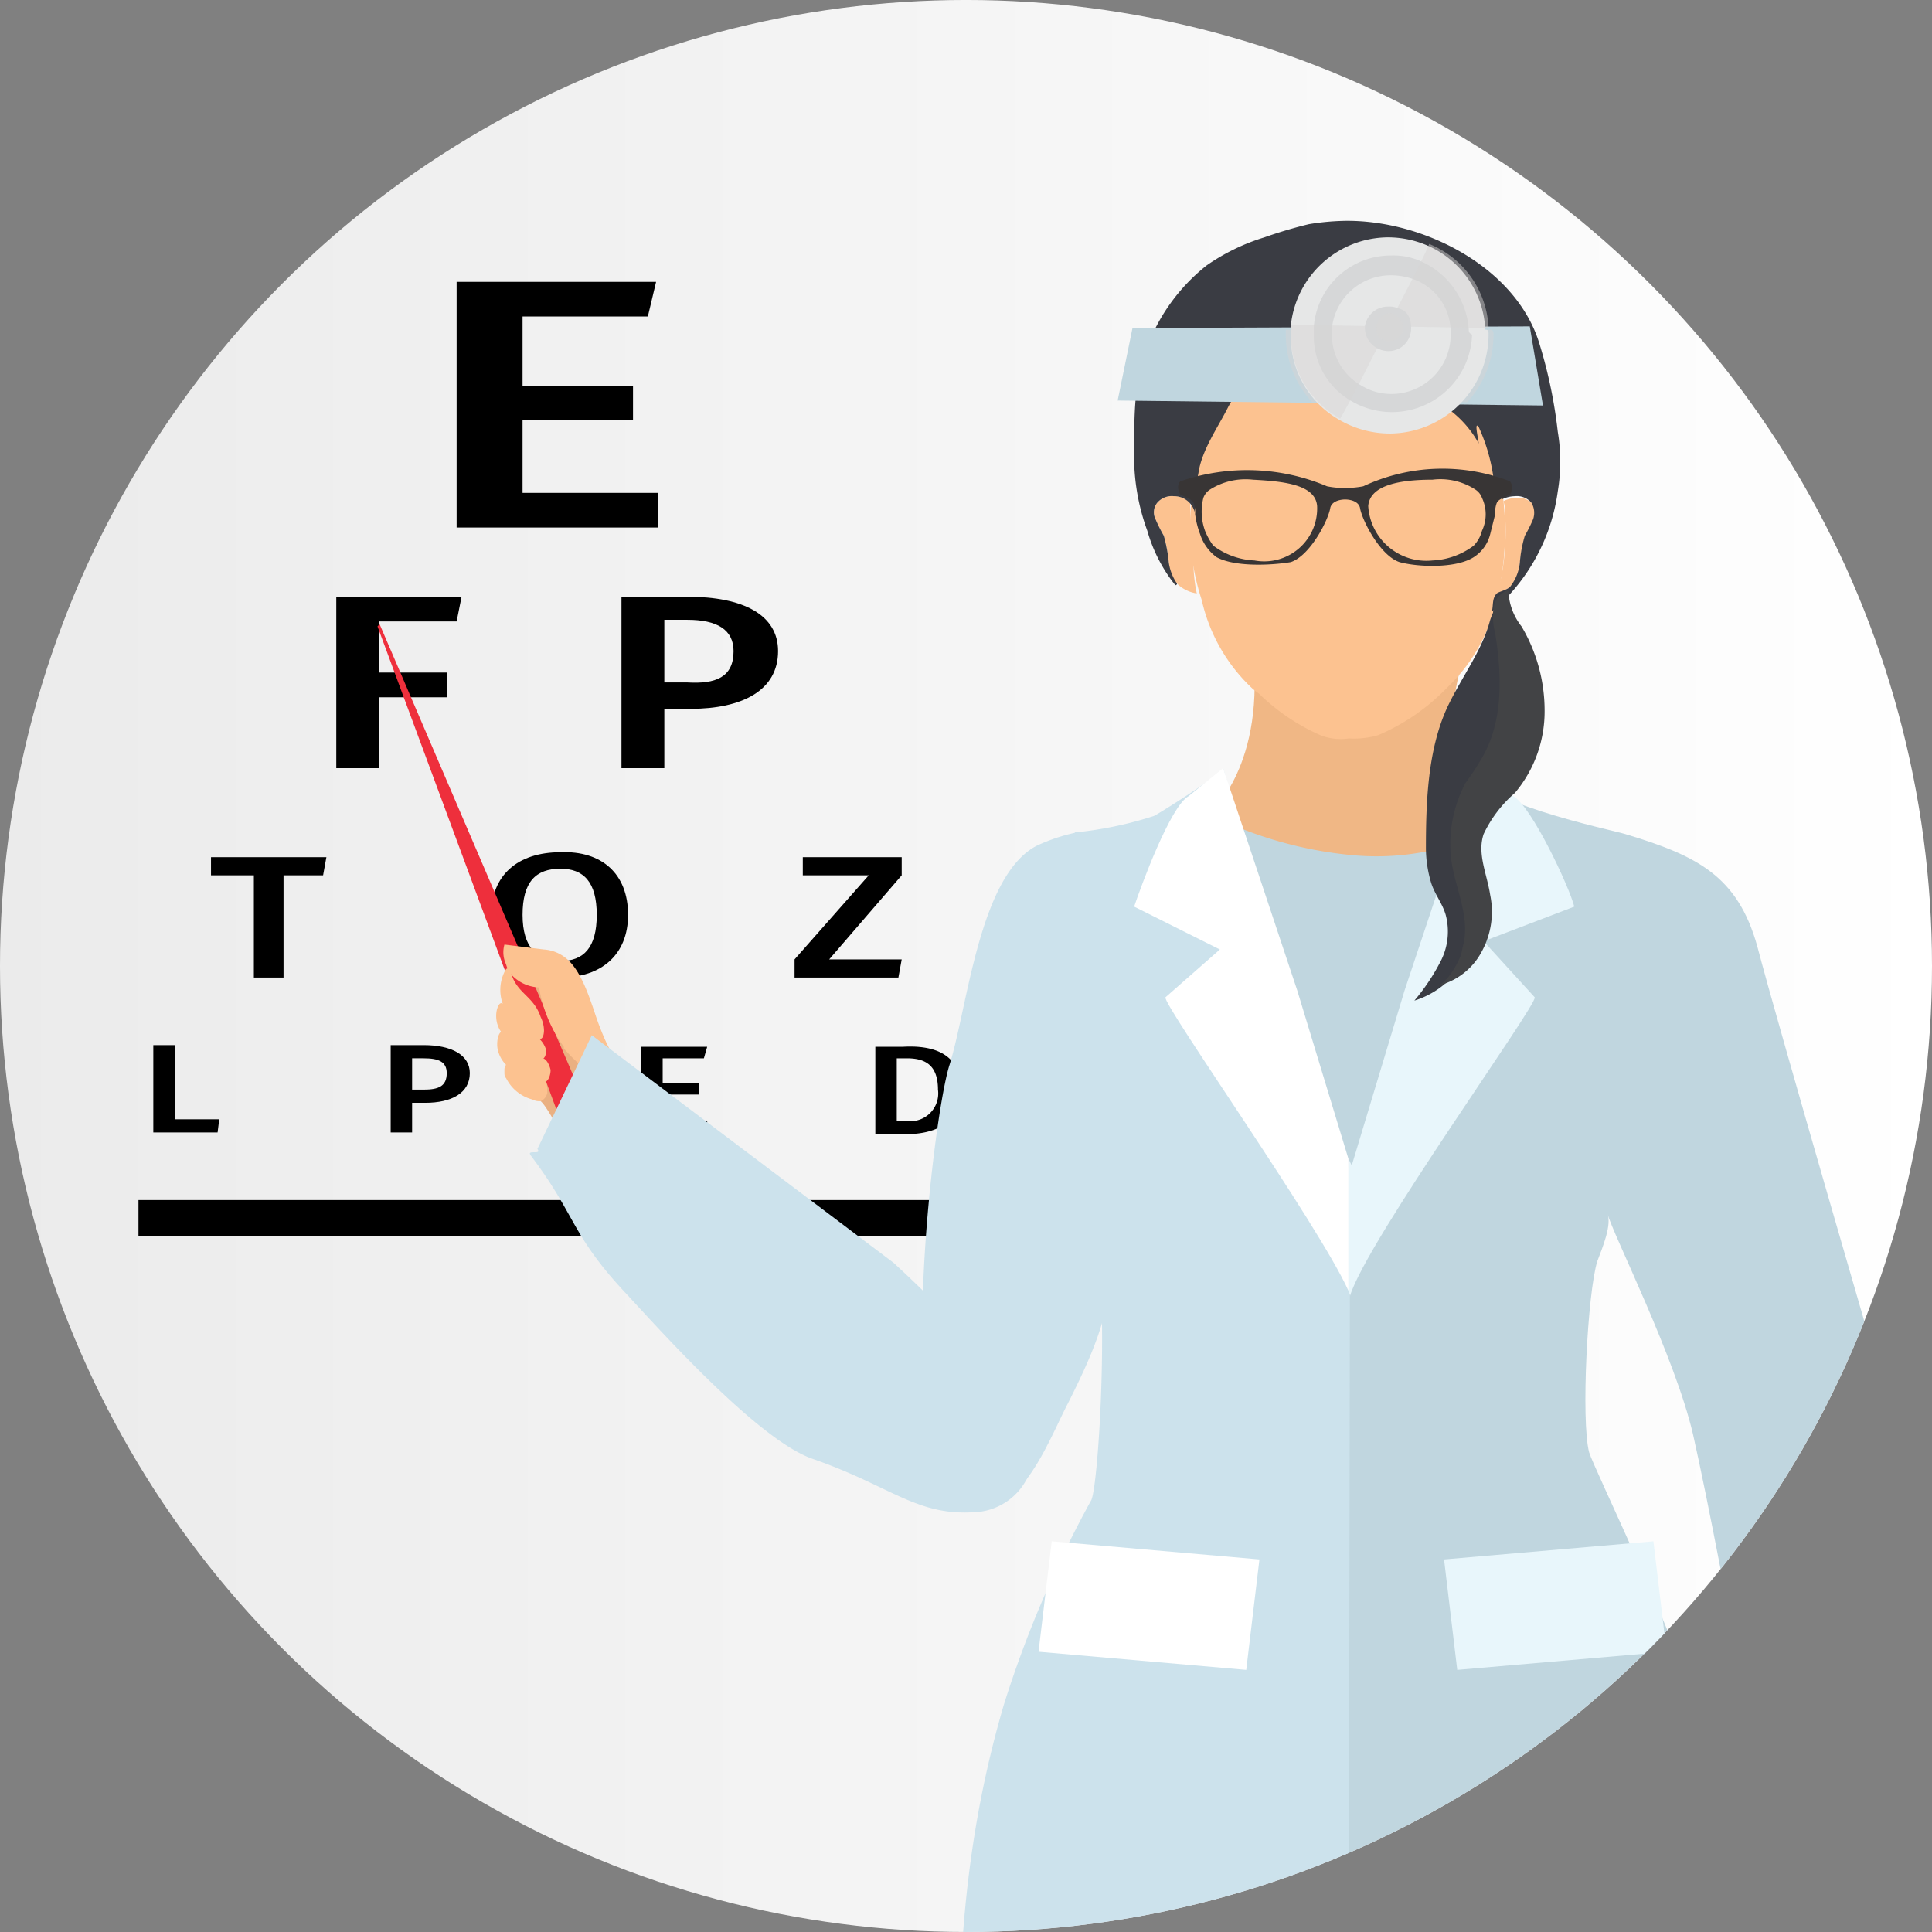 <svg xmlns="http://www.w3.org/2000/svg" xmlns:xlink="http://www.w3.org/1999/xlink" width="117.2" height="117.199" viewBox="0 0 117.2 117.199">
  <rect x="0" y="0" width="117.2" height="117.199" fill="#808080" stroke="none"/>
  <defs>
    <linearGradient id="linear-gradient" y1="0.5" x2="1" y2="0.5" gradientUnits="objectBoundingBox">
      <stop offset="0" stop-color="#ebebeb"/>
      <stop offset="1" stop-color="#fff"/>
    </linearGradient>
    <clipPath id="clip-path">
      <circle id="Ellipse_1605" data-name="Ellipse 1605" cx="58.6" cy="58.6" r="58.6" transform="translate(8.2 8.8)"/>
    </clipPath>
  </defs>
  <g id="opthatmologist" transform="translate(-8.2 -8.801)">
    <circle id="Ellipse_1604" data-name="Ellipse 1604" cx="58.6" cy="58.6" r="58.6" transform="translate(8.2 8.8)" fill="url(#linear-gradient)"/>
    <g id="Group_6530" data-name="Group 6530">
      <g id="Group_6514" data-name="Group 6514" clip-path="url(#clip-path)">
        <g id="Group_6510" data-name="Group 6510">
          <path id="Path_44452" data-name="Path 44452" d="M39.9,28v4.2h6.7v2.1H39.9v4.4h8.2v2.1H35.9V25.9H48L47.5,28Z"/>
        </g>
        <g id="Group_6511" data-name="Group 6511">
          <path id="Path_44453" data-name="Path 44453" d="M31.2,46.5v3.1h4.1v1.5H31.2v4.3H28.6V45h7.6l-.3,1.5Z"/>
          <path id="Path_44454" data-name="Path 44454" d="M55.4,48.3c0,2.4-2.2,3.5-5.3,3.5H48.5v3.6H45.9V45h4C53.3,45,55.4,46.1,55.4,48.3Zm-2.7,0c0-1.3-1-1.9-2.8-1.9H48.5v3.8h1.4C51.6,50.3,52.7,49.9,52.7,48.3Z"/>
        </g>
        <g id="Group_6512" data-name="Group 6512">
          <path id="Path_44455" data-name="Path 44455" d="M25.4,61.9v6.2H23.6V61.9H21V60.8h7l-.2,1.1H25.4Z"/>
          <path id="Path_44456" data-name="Path 44456" d="M46.3,64.3c0,2.4-1.6,3.8-4.1,3.8S38,66.7,38,64.3s1.6-3.8,4.2-3.8C44.7,60.4,46.3,61.8,46.3,64.3Zm-6.4,0c0,2,.9,2.8,2.3,2.8s2.2-.8,2.2-2.8-.8-2.8-2.2-2.8c-1.5,0-2.3.8-2.3,2.8Z"/>
          <path id="Path_44457" data-name="Path 44457" d="M58.5,67h4.4l-.2,1.1H56.4V67l4.5-5.1h-4V60.8h6v1.1Z"/>
        </g>
        <g id="Group_6513" data-name="Group 6513">
          <path id="Path_44458" data-name="Path 44458" d="M21.5,76.7l-.1.8H17.5V72.2h1.3v4.5Z"/>
          <path id="Path_44459" data-name="Path 44459" d="M36.7,73.9c0,1.2-1.1,1.8-2.7,1.8h-.8v1.8H31.9V72.2h2C35.6,72.2,36.7,72.8,36.7,73.9Zm-1.4,0c0-.7-.5-.9-1.4-.9h-.7v1.9h.7C34.8,74.9,35.3,74.7,35.3,73.9Z"/>
          <path id="Path_44460" data-name="Path 44460" d="M48.4,73v1.5h2.2v.7H48.4v1.6h2.7v.8h-4V72.3h4l-.2.7Z"/>
          <path id="Path_44461" data-name="Path 44461" d="M66.5,74.9c0,2.1-1.7,2.7-3.3,2.7H61.3V72.3H63C64.8,72.2,66.5,72.7,66.5,74.9Zm-3.9,1.9h.6a1.685,1.685,0,0,0,1.9-1.9c0-1.6-.9-1.9-1.9-1.9h-.6Z"/>
        </g>
        <rect id="Rectangle_3898" data-name="Rectangle 3898" width="51.9" height="2.2" transform="translate(16.6 81.6)"/>
      </g>
      <g id="Group_6515" data-name="Group 6515" clip-path="url(#clip-path)">
        <path id="Path_44462" data-name="Path 44462" d="M39.1,69.2c.3-1.1,1-1.8,1.6-1.5a2.047,2.047,0,0,1,.8.8c1.4,1.8,2.6,4.1,4,5.8a1.782,1.782,0,0,1,.6,1.3c0,.3-.1.5-.1.8a12.091,12.091,0,0,0-.5,1.8c-1.6,3.7-3.6-1.8-4.5-2.6a6.474,6.474,0,0,1-1.8-2.8,7.321,7.321,0,0,1-.1-3.6Z" fill="#eab081"/>
        <path id="Path_44463" data-name="Path 44463" d="M43,75.4c0,.1-.1.1-.1.2l-.1.1a5.008,5.008,0,0,1-.7.8l-11-29.7c.1-.1.1-.1.1-.2L43.3,74.8A.864.864,0,0,1,43,75.4Z" fill="#ee2f3c"/>
        <path id="Path_44464" data-name="Path 44464" d="M38.8,66.1l2.4.3a2.355,2.355,0,0,1,1.3.5c.9.7,1.4,2.2,1.9,3.7.5,1.4,1.2,3,2.1,3.3.2,0,.2.6.1.9l-.3.9c0,.1-.1.3-.1.4-.1.2-.2.1-.4,0-.7-.4-1.2-1.5-1.8-2.2a10.992,10.992,0,0,1-1.6-1.5h0v-.1h0a8.514,8.514,0,0,1-1.5-3.6,2.4,2.4,0,0,1-1.5-.6,1.578,1.578,0,0,1-.5-.8A1.708,1.708,0,0,1,38.8,66.1Z" fill="#fcc290"/>
        <path id="Path_44465" data-name="Path 44465" d="M41,70.5a1.884,1.884,0,0,1,.2.8c0,.3-.1.6-.3.5a1.538,1.538,0,0,1,.4.6c.1.3-.1.7-.2.6.2,0,.4.3.5.7,0,.4-.2.8-.4.7.2,0,.2.4.2.7a.7.7,0,0,1-.4.5.9.9,0,0,1-.5-.1,2.49,2.49,0,0,1-1.6-1.3c-.1-.1-.1-.2-.1-.4s0-.3.1-.4a1.934,1.934,0,0,1-.5-.9c-.1-.4,0-1,.2-1.1a1.689,1.689,0,0,1-.3-1c0-.4.2-.9.4-.7a2.483,2.483,0,0,1,0-1.7c.3-.8.4-.4.6.1C39.7,69.1,40.6,69.3,41,70.5Z" fill="#fcc290"/>
      </g>
      <g id="_x36__14_" clip-path="url(#clip-path)">
        <path id="Path_44466" data-name="Path 44466" d="M118.2,123.6c.3-1.5.7-2.5,1.3-2.6a15.138,15.138,0,0,1,3,.2c.6.1,2.4.5,2.6,1.3.6,2.4,1.5,4.8,1.9,7.3.4,3-.6,5.6-1.4,8.5a3.552,3.552,0,0,1-.4.9.829.829,0,0,1-.8.3,1.248,1.248,0,0,1-.5-1.2c-.8.8-2.4,3.8-2.6.9-.1-1.5.9-3.4,1.2-4.8a4.674,4.674,0,0,0-1.7-4.7,5.834,5.834,0,0,0-.6,2.6,13.352,13.352,0,0,1,0,2c-.2.6-.7,1.3-1.3,1.2C117.9,135.4,117.5,127.7,118.2,123.6Z" fill="#fcc290"/>
        <g id="_x31_0_15_">
          <g id="Group_6517" data-name="Group 6517">
            <g id="Group_6516" data-name="Group 6516">
              <path id="Path_44467" data-name="Path 44467" d="M81.9,57.8s3.6-3.4,2-11.4c-.7-3.3,13.5,1.2,13.5,1.2-.8,2-1.5,4.6-.6,7,.8,2,2.1,2.6,1.8,3.7-.4,2-7.6,3.6-9,3.5s-5.7-1.3-6.2-2.1C82.9,59.1,82.4,58.4,81.9,57.8Z" fill="#f0b785"/>
            </g>
          </g>
          <g id="Group_6520" data-name="Group 6520">
            <path id="Path_44468" data-name="Path 44468" d="M80.8,57.8a24.407,24.407,0,0,0,9.7,2.9,15.591,15.591,0,0,0,9.9-2.6s1,2.8-3.9,8.6L90.3,81.4c0,.1-.1.2-.2.3-.1-.1-.1-.2-.2-.3L83.7,66.7C80.3,60.5,80.8,57.8,80.8,57.8Z" fill="#c0d6df"/>
            <path id="Path_44469" data-name="Path 44469" d="M113,141.6c.8-9.6,1-19.2-2-29.4-1.3-4.5-6.1-14.3-6.4-15.3-.5-1.9-.1-9.7.5-11.6.3-.8.9-2.2.6-2.9.4,1.4,4.1,8.7,5.2,13.4,1.9,8.4,5.4,29,6.1,29.8,3.3-.6,6.4-.6,9.4-1.6.4-.7-3.9-30.9-3.9-30.9s-6.5-22.3-7.7-26.9c-1.2-4.3-3.7-5.5-8-6.8-.6-.2-9.8-2.1-9.2-4-1.9,6.3-3.9,12.6-5.8,18.8-.6,1.9-1.1,3.7-1.7,5.6v-.1c0-.1,0-.1-.1-.2,0-.1-.1-.2-.1-.3v62.4Z" fill="#c0d6df"/>
            <path id="Path_44470" data-name="Path 44470" d="M90,141.6l.1-62.4c0,.1-.1.2-.1.3s0,.1-.1.2v.1c-.6-1.8-1.1-3.7-1.7-5.6-1.9-6.3-3.9-12.6-5.8-18.8,0,.3-3.8,2.7-4.2,2.9a22.868,22.868,0,0,1-4.8,1c1.2,7,.3,14.5.2,21.8.1-.1.2-.3.3-.4,1.9,3.1,1,18.1.5,19.1a68.059,68.059,0,0,0-5.3,12.4c-3,10.2-3,19.8-2.4,29.4Z" fill="#cce2ec"/>
            <g id="Group_6519" data-name="Group 6519">
              <g id="Group_6518" data-name="Group 6518">
                <path id="Path_44471" data-name="Path 44471" d="M90.2,79.5l3.2-10.6,4.5-13.5,2.1,1.7c1.1.6,3.4,5.5,3.7,6.7l-5.5,2.1,3.1,3.4c.2.4-10.2,14.8-11.2,18.1,0-.1-.1-.2-.1-.3v-8Z" fill="#e8f6fb"/>
                <path id="Path_44472" data-name="Path 44472" d="M82.2,66.4,77,63.8c.4-1.2,2.2-6.1,3.3-6.7l2.1-1.7,4.5,13.5L90,79.1v8c-1.8-4-11.3-17.4-11.1-17.8Z" fill="#fff"/>
              </g>
            </g>
            <path id="Path_44473" data-name="Path 44473" d="M65.8,73.4c1.1-3.5,1.8-11.5,5.3-13.3a11.275,11.275,0,0,1,2.4-.8,57.578,57.578,0,0,1,.7,11c-.1,2.7.4,5.4.5,8.1.1,2.5.6,4.8.8,7.3.2,2.7-1.3,5.8-2.5,8.2-1.1,2.1-2.5,6-5.1,6.5C61.8,101.6,64.7,76.8,65.8,73.4Z" fill="#cce2ec"/>
          </g>
        </g>
        <g id="Group_6521" data-name="Group 6521">
          <path id="Path_44474" data-name="Path 44474" d="M46.3,87.4c2.3,2.5,8,8.8,11.2,9.9,4.9,1.7,6.4,3.6,10.2,3.2a3.747,3.747,0,0,0,3.1-4.6,10.27,10.27,0,0,0-2.1-4,77.568,77.568,0,0,0-6.3-6.5L44.1,71.6l-3.3,6.9c.3.4-.7,0-.4.4C43.2,82.6,42.8,83.7,46.3,87.4Z" fill="#cce2ec"/>
        </g>
        <g id="Group_6526" data-name="Group 6526">
          <g id="Group_6525" data-name="Group 6525">
            <path id="Path_44475" data-name="Path 44475" d="M99.1,37.3a8.966,8.966,0,0,0-1.9-3.6,9.831,9.831,0,0,0-4.9-3.1A15.451,15.451,0,0,1,90,30a.1.1,0,0,1-.1-.1v1.4a2.97,2.97,0,0,0-1.1-2.5l-1-1a4.62,4.62,0,0,0-.7-.7,2.51,2.51,0,0,0-1.9-.1,5.655,5.655,0,0,0-3.3,3.3,11.549,11.549,0,0,0-.5,4.1,20.54,20.54,0,0,1-.7,3.4,14.288,14.288,0,0,0,.4,7.4,10.5,10.5,0,0,0,3,5.3c.2.2.4.3.6.5a12.592,12.592,0,0,0,3.6,2.4,3.333,3.333,0,0,0,1.7.2h.1a5.244,5.244,0,0,0,1.7-.2,12.683,12.683,0,0,0,3.9-2.6l.3-.3a10.5,10.5,0,0,0,3-5.3A17.565,17.565,0,0,0,99.1,37.3Z" fill="#fcc290"/>
            <g id="Group_6522" data-name="Group 6522">
              <path id="Path_44476" data-name="Path 44476" d="M80.8,44.8a2.22,2.22,0,0,1-1.1-.5,1.974,1.974,0,0,1-.6-1.4,9,9,0,0,0-.3-1.6,9.292,9.292,0,0,1-.5-1,.92.92,0,0,1,.1-1,1.159,1.159,0,0,1,1-.4,1.284,1.284,0,0,1,1,.4V40c0,1,.1,2,.2,3a8.969,8.969,0,0,0,.2,1.8Z" fill="#fcc290"/>
            </g>
            <g id="Group_6523" data-name="Group 6523">
              <path id="Path_44477" data-name="Path 44477" d="M101.2,40.4a9.251,9.251,0,0,1-.5,1,7.58,7.58,0,0,0-.3,1.6,2.246,2.246,0,0,1-.6,1.4,2.01,2.01,0,0,1-.8.4,9.513,9.513,0,0,0,.4-1.8,15.063,15.063,0,0,0,.1-3,2.2,2.2,0,0,0-.1-.8,1.884,1.884,0,0,1,.8-.2,1.159,1.159,0,0,1,1,.4C101.4,39.6,101.3,40,101.2,40.4Z" fill="#fcc290"/>
            </g>
            <path id="Path_44478" data-name="Path 44478" d="M102.7,35a29.259,29.259,0,0,0-1.1-5.3c-1.4-4.7-7.1-7.6-11.9-7.5a14.919,14.919,0,0,0-2.1.2,27.585,27.585,0,0,0-2.7.8,12.58,12.58,0,0,0-3.5,1.7,11.442,11.442,0,0,0-4.3,8C77,34,77,35.1,77,36.2a13.09,13.09,0,0,0,.8,4.8,9.432,9.432,0,0,0,1,2.3,8.65,8.65,0,0,0,.7,1,.1.1,0,0,0,.1-.1,2.947,2.947,0,0,1-.5-1.3,9,9,0,0,0-.3-1.6,9.292,9.292,0,0,1-.5-1,.92.92,0,0,1,.1-1,1.159,1.159,0,0,1,1-.4A1.287,1.287,0,0,1,80.7,40c-.1-.3.1-.8.1-1.2a5.283,5.283,0,0,1,.1-1.3c.2-1.4,1.2-2.8,1.8-4,.9-1.7,1.9-1.9,2.3-3.8,1.3,1.6,2.8,1.4,4.7,2.1a4.961,4.961,0,0,0,1.3.3c.8.2,1.7.2,2.5.4a6.4,6.4,0,0,1,4.4,3.2c0-.2-.3-1.4,0-1a11.041,11.041,0,0,1,1,4.7,2.507,2.507,0,0,0,.4-.7v.4h0a1.884,1.884,0,0,1,.8-.2,1.159,1.159,0,0,1,1,.4,1.183,1.183,0,0,1,.1,1,9.251,9.251,0,0,1-.5,1,7.581,7.581,0,0,0-.3,1.6,2.815,2.815,0,0,1-.6,1.5c-.2.2-.7.3-.8.4-.3.3-.2.7-.3,1.1a11.6,11.6,0,0,0,4-7.3,10.875,10.875,0,0,0,0-3.6Z" fill="#3a3c43"/>
            <g id="Group_6524" data-name="Group 6524">
              <path id="Path_44479" data-name="Path 44479" d="M99.9,47.2a11.7,11.7,0,0,1,.5,2,8.1,8.1,0,0,1-1.5,5.4C98.1,56,97,57.4,96.8,59c-.2,1.8.8,3.6.9,5.5a5.251,5.251,0,0,1-3.7,5,12.54,12.54,0,0,0,1.6-2.4,3.927,3.927,0,0,0,.3-2.8c-.2-.7-.7-1.3-.9-2a7.469,7.469,0,0,1-.3-2c0-2.8.1-6,1.3-8.6.9-1.9,2.1-3.4,2.6-5.3.1-.3.3-.7.4-1s.2-.5.5-.6a5.489,5.489,0,0,0,.4,2.4Z" fill="#3a3c43"/>
              <path id="Path_44480" data-name="Path 44480" d="M97,66c-.1.3-.1.5-.2.8-.2.5-.8,1.6-1.4,1.8a4.088,4.088,0,0,0,2.7-2.1,5.035,5.035,0,0,0,.5-3.4c-.2-1.3-.8-2.5-.4-3.7a7.558,7.558,0,0,1,1.9-2.5,7.681,7.681,0,0,0,1.8-5,10.019,10.019,0,0,0-1.4-5.1,3.716,3.716,0,0,1-.8-2.2,1.3,1.3,0,0,0-.9,1.1,3.812,3.812,0,0,0,.1,1.5c.4,2.5.5,5.2-.7,7.4a16.287,16.287,0,0,1-1.1,1.7,7.962,7.962,0,0,0-.9,4.3c.1,1.3.6,2.4.8,3.7A4.845,4.845,0,0,1,97,66Z" fill="#424345"/>
            </g>
          </g>
          <path id="Path_44481" data-name="Path 44481" d="M99.8,38a11.322,11.322,0,0,0-8.9.3,5.384,5.384,0,0,1-1.1.1h0a4.907,4.907,0,0,1-1.1-.1,12.452,12.452,0,0,0-8.9-.3c-.3.3,0,.8,0,.8l.2.1c.2.1.5.2.6.4a1.7,1.7,0,0,1,.1.7,5.274,5.274,0,0,0,.3,1.2,2.805,2.805,0,0,0,1,1.4c1.1.6,3.3.5,4.5.3,1.2-.4,2.3-2.6,2.4-3.3.1-.4.6-.5.9-.5h0c.3,0,.8.1.9.5.1.7,1.2,2.9,2.4,3.3,1.1.3,3.4.4,4.5-.3a2.314,2.314,0,0,0,1-1.4l.3-1.2a1.7,1.7,0,0,1,.1-.7c.1-.2.4-.3.6-.4l.2-.1a.684.684,0,0,0,0-.8ZM84.3,42.8a4.473,4.473,0,0,1-2.5-.9,4.053,4.053,0,0,1-.5-.9,3.421,3.421,0,0,1-.1-2,1,1,0,0,1,.4-.5,4.023,4.023,0,0,1,2.6-.6c1.9.1,3.8.3,3.9,1.6a3.213,3.213,0,0,1-3.8,3.3ZM98.1,41a2.044,2.044,0,0,1-.5.9,4.474,4.474,0,0,1-2.5.9,3.535,3.535,0,0,1-3.9-3.3c.1-1.3,2-1.6,3.9-1.6a3.887,3.887,0,0,1,2.6.6,1,1,0,0,1,.4.5,2.332,2.332,0,0,1,0,2Z" fill="#383535"/>
        </g>
        <path id="Path_44482" data-name="Path 44482" d="M72,102.3l-.8,6.7,12.6,1.1.8-6.7Z" fill="#fff"/>
        <path id="Path_44483" data-name="Path 44483" d="M108.5,102.3l.8,6.7-12.7,1.1-.8-6.7Z" fill="#e8f6fb"/>
      </g>
      <g id="Group_6529" data-name="Group 6529" clip-path="url(#clip-path)">
        <g id="Group_6527" data-name="Group 6527">
          <path id="Path_44484" data-name="Path 44484" d="M101,28.6l.8,4.8L76,33.1l.9-4.4Z" fill="#c0d6df"/>
          <path id="Path_44485" data-name="Path 44485" d="M98.8,29.1a6.006,6.006,0,0,1-1.6,4.1H87.8a6.006,6.006,0,0,1-1.6-4.1v-.3H98.7A.367.367,0,0,1,98.8,29.1Z" fill="#d7d6d6" opacity="0.47"/>
        </g>
        <g id="Group_6528" data-name="Group 6528">
          <path id="Path_44486" data-name="Path 44486" d="M98.5,29.1a6.018,6.018,0,0,1-6,6,6.109,6.109,0,0,1-3-.8,5.807,5.807,0,0,1-3-5.1v-.6a5.966,5.966,0,0,1,5.9-5.4,6.042,6.042,0,0,1,2.4.5,5.849,5.849,0,0,1,3.5,5.1C98.5,28.8,98.5,28.9,98.5,29.1Z" fill="#e6e7e7"/>
          <path id="Path_44487" data-name="Path 44487" d="M97.3,28.8a4.9,4.9,0,0,0-2.8-4.1,4.058,4.058,0,0,0-1.9-.4,4.693,4.693,0,0,0-4.7,4.3v.5a4.517,4.517,0,0,0,2.4,4.1,4.862,4.862,0,0,0,7.2-4.1C97.3,29,97.3,28.9,97.3,28.8Zm-1.1.3a3.585,3.585,0,0,1-3.6,3.6,3.453,3.453,0,0,1-1.8-.5A3.532,3.532,0,0,1,89,29.1v-.4a3.589,3.589,0,0,1,3.6-3.2,4.013,4.013,0,0,1,1.5.3,3.4,3.4,0,0,1,2.1,3.1v.2Z" fill="#d6d7d8"/>
          <path id="Path_44488" data-name="Path 44488" d="M92.4,28.6c-1.1,2.2-2.2,4.4-2.9,5.6a5.807,5.807,0,0,1-3-5.1v-.6Z" fill="#d7d6d6" opacity="0.47"/>
          <path id="Path_44489" data-name="Path 44489" d="M98.5,28.7l-6.1-.1c.9-1.8,1.9-3.6,2.5-5a5.779,5.779,0,0,1,3.6,5.1Z" fill="#d7d6d6" opacity="0.47"/>
          <path id="Path_44490" data-name="Path 44490" d="M93.8,28.7a1.367,1.367,0,0,1-1.4,1.4,1.445,1.445,0,0,1-.7-.2,1.387,1.387,0,0,1-.7-1.2v-.1a1.4,1.4,0,0,1,1.4-1.2,1.268,1.268,0,0,1,.6.1c.5.1.8.5.8,1.2Z" fill="#d6d7d8"/>
          <path id="Path_44491" data-name="Path 44491" d="M93.3,28.7a.789.789,0,0,1-.8.8c-.2,0-.3,0-.4-.1a.67.67,0,0,1-.4-.7v-.1a.86.86,0,0,1,.8-.8.367.367,0,0,1,.3.1.792.792,0,0,1,.5.8Z" fill="#d7d6d6" opacity="0.82"/>
        </g>
      </g>
    </g>
  </g>
</svg>
